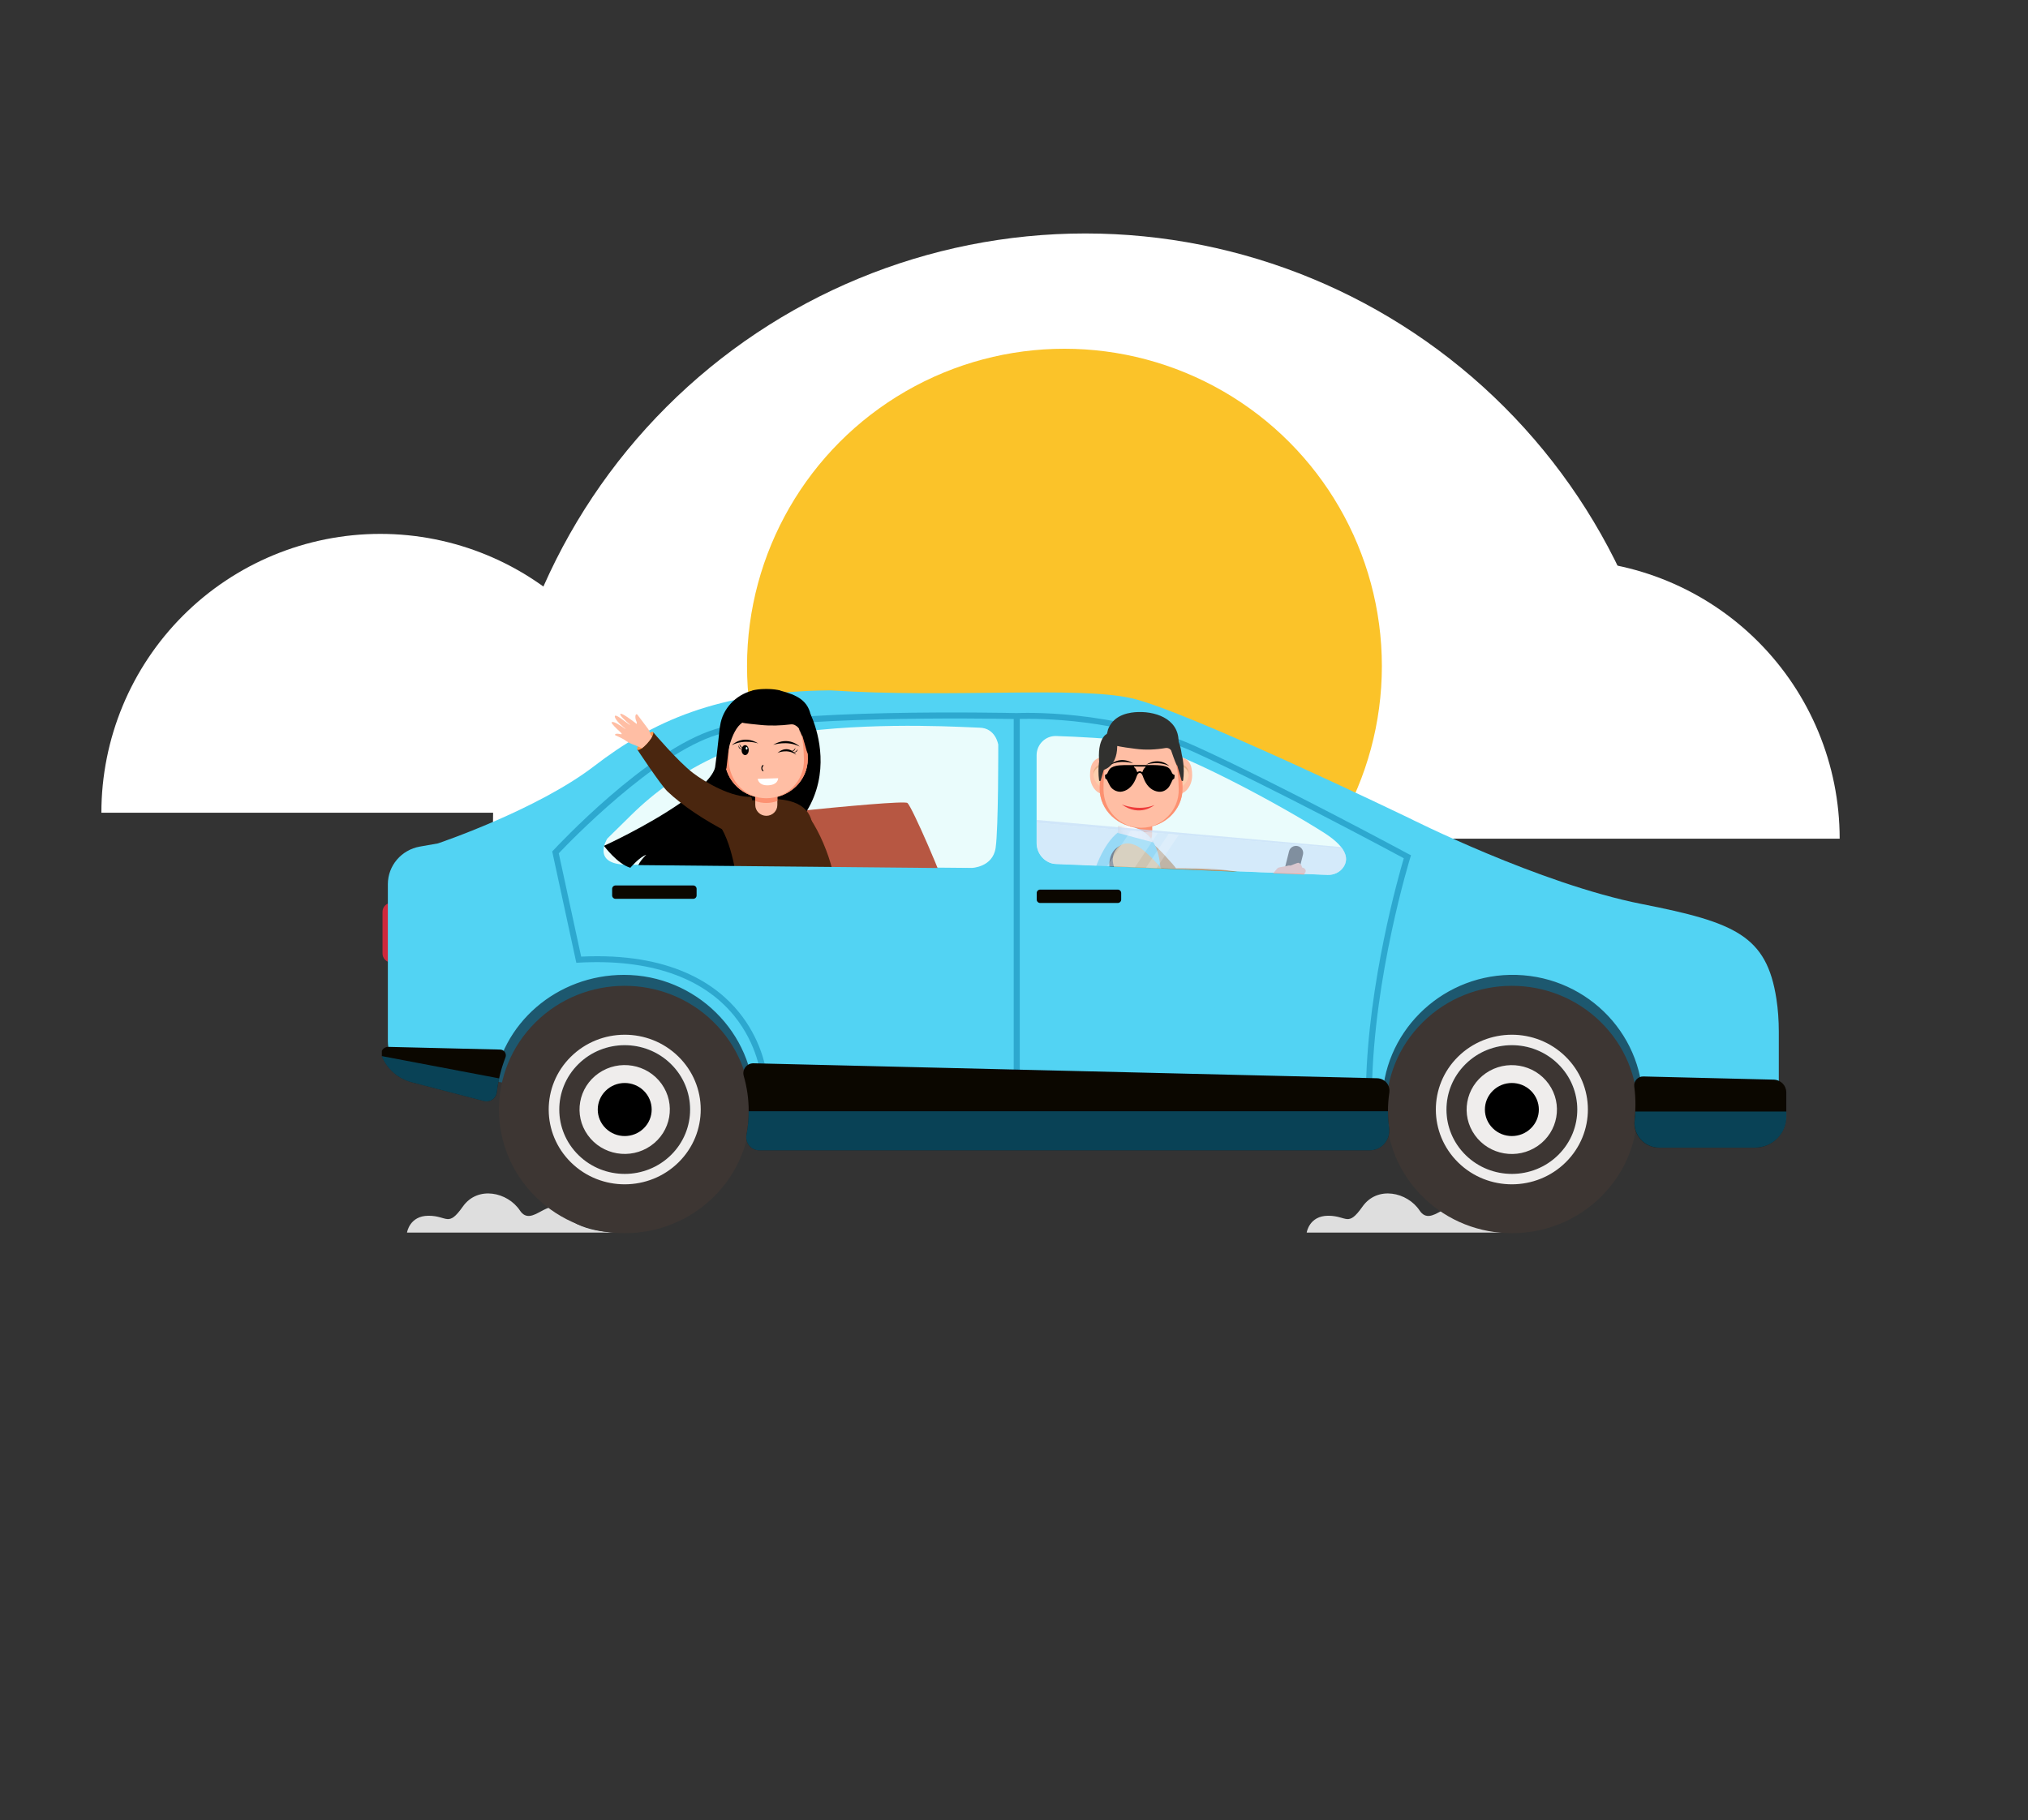 <svg width="469" height="421" viewBox="0 0 469 421" fill="none" xmlns="http://www.w3.org/2000/svg">
<rect x="0" y="0" width="469" height="421" fill="#333333" stroke="none"/>
<path d="M152.446 187.99C152.446 170.884 145.651 154.478 133.555 142.382C121.459 130.286 105.053 123.49 87.946 123.49C70.84 123.49 54.434 130.286 42.338 142.382C30.242 154.478 23.446 170.884 23.446 187.99L87.946 187.99H152.446Z" fill="white"/>
<path d="M425.446 193.99C425.446 176.884 418.651 160.478 406.555 148.382C394.459 136.286 378.053 129.49 360.946 129.49C343.84 129.49 327.434 136.286 315.338 148.382C303.242 160.478 296.446 176.884 296.446 193.99L360.946 193.99H425.446Z" fill="white"/>
<path d="M388 191C388 154.665 373.566 119.819 347.874 94.126C322.181 68.434 287.335 54 251 54C214.665 54 179.819 68.434 154.126 94.126C128.434 119.819 114 154.665 114 191L251 191H388Z" fill="white"/>
<circle cx="246.166" cy="154.076" r="73.408" fill="#FBC329"/>
<g clip-path="url(#clip0_215_2)">
<path d="M142.691 285.103H94.126C94.126 285.103 94.691 281.207 99.106 281.207C103.52 281.207 103.591 283.958 107.043 279.076C110.495 274.194 117.409 275.744 120.234 279.99C123.059 284.236 127.129 276.046 130.281 280.579C133.434 285.103 142.691 285.103 142.691 285.103Z" fill="#DEDEDE"/>
<path d="M350.753 285.103H302.188C302.188 285.103 302.753 281.207 307.168 281.207C311.582 281.207 311.653 283.958 315.105 279.076C318.557 274.194 325.471 275.744 328.296 279.99C331.121 284.236 335.191 276.046 338.344 280.579C341.496 285.103 350.753 285.103 350.753 285.103Z" fill="#DEDEDE"/>
<path opacity="0.5" d="M111.797 249.691C111.797 249.691 176.449 260.246 177.231 259.796C178.005 259.337 186.383 223.788 186.383 223.788C186.383 223.788 132.914 214.332 132.053 214.332C131.182 214.332 119.56 223.486 119.402 224.1C119.244 224.697 111.797 249.691 111.797 249.691Z" fill="#097FAD"/>
<path opacity="0.5" d="M309.022 258.723C310.569 258.879 388.873 257.227 388.873 257.227L382.983 239.5C382.983 239.5 372.126 223.347 366.394 223.642C360.653 223.936 326.543 218.494 320.653 222.508C314.763 226.531 309.497 223.321 306.701 232.933C303.914 242.545 301.734 243.618 303.905 249.414C306.077 255.211 309.022 258.723 309.022 258.723Z" fill="#097FAD"/>
<path d="M90.575 208.812H106.997C108.404 208.812 109.354 210.223 108.817 211.494L106.971 215.829C105.213 219.956 101.107 222.646 96.562 222.646H90.584C89.415 222.646 88.465 221.712 88.465 220.561V210.898C88.457 209.747 89.406 208.812 90.575 208.812Z" fill="#CF283C"/>
<path d="M396.943 218.346C401.277 219.713 406.271 228.14 406.271 228.14C407.466 230.77 406.482 235.044 404.732 234.819L396.284 233.72C394.526 233.495 393.031 231.029 392.539 227.56C391.712 221.729 392.416 216.927 396.943 218.346Z" fill="#EE4036"/>
<path d="M410.816 231.047C408.565 216.426 401.277 213.354 379.739 209.115C355.967 204.435 325.778 189.174 325.778 189.174C325.778 189.174 274.304 164.352 261.689 161.506C249.082 158.66 219.532 161.506 192.027 159.681C165.978 159.88 150.681 167 137.45 177.174C124.219 187.348 101.274 195.082 101.274 195.082L97.107 195.818C92.817 196.571 89.696 200.239 89.696 204.521V240.806C89.696 244.915 92.509 248.505 96.544 249.552L111.613 253.471C112.843 253.679 113.977 252.823 114.118 251.603C115.762 236.757 128.8 225.475 144.343 225.493C160.879 225.51 174.435 238.876 174.426 255.15C174.426 257.001 174.251 258.809 173.917 260.566C173.574 262.374 174.989 264.044 176.862 264.044H315.509C318.199 264.044 320.301 261.716 319.94 259.086C319.764 257.823 319.676 256.534 319.676 255.219C319.624 239.153 332.828 225.83 349.162 225.493C366.086 225.146 379.914 238.548 379.914 255.124C379.914 256.223 379.853 257.304 379.739 258.368C379.405 261.388 381.778 264.035 384.864 264.035H404.803C408.425 264.035 411.37 261.145 411.37 257.572V238.582C411.361 236.065 411.203 233.538 410.816 231.047Z" fill="#52D3F3"/>
<path opacity="0.5" d="M325.813 197.582C325.523 197.427 296.212 181.603 276.775 172.744C257.539 163.971 236.054 164.897 235.13 164.94C232.66 164.888 181.275 163.79 165.468 168.634C149.556 173.514 128.826 195.757 127.947 196.7L127.709 196.959L133.283 222.698L133.881 222.663C150.092 221.763 162.505 226.011 169.767 234.94C175.262 241.688 175.939 248.825 175.939 248.894L175.991 249.509L234.436 250.988L235.113 250.997L235.834 251.014V251.005L317.276 252.571L317.285 251.879C317.69 225.838 326.059 198.638 326.147 198.361L326.314 197.825L325.813 197.582ZM177.257 248.168C176.976 246.238 175.745 240.122 170.901 234.144C165.688 227.698 155.13 220.267 134.4 221.27L129.222 197.375C131.622 194.84 151.226 174.448 165.881 169.949C180.545 165.451 228.159 166.186 234.436 166.307V249.621L177.257 248.168ZM315.905 251.187L235.834 249.647V166.29C239.605 166.186 258.832 166.074 276.186 173.981C294.19 182.191 320.705 196.397 324.644 198.517C323.483 202.444 316.406 227.188 315.905 251.187Z" fill="#097FAD"/>
<path d="M89.792 242.147C88.658 242.121 87.858 243.237 88.28 244.275C89.458 247.2 91.99 249.501 95.225 250.34L112.104 254.726C113.476 254.96 114.759 254 114.909 252.633C115.225 249.821 115.902 247.122 116.896 244.578C117.23 243.713 116.597 242.787 115.656 242.77L89.792 242.147Z" fill="#0B0700"/>
<path opacity="0.5" d="M88.271 244.276C89.449 247.2 91.981 249.501 95.216 250.34L112.095 254.727C113.467 254.96 114.75 254 114.9 252.633C115.023 251.543 115.199 250.479 115.427 249.432L88.271 244.276Z" fill="#097FAD"/>
<path d="M145.012 200.015L224.714 200.759C224.714 200.759 229.593 200.629 230.252 196.113C230.921 191.597 230.859 172.252 230.859 172.252C230.859 172.252 230.279 168.367 226.499 168.315C224.204 168.281 204.942 166.931 186.217 169.172C170.937 170.997 156.81 177.867 146.093 188.413L140.432 193.984C140.44 193.984 136.625 199.937 145.012 200.015Z" fill="#EAFCFC"/>
<path d="M239.728 174.699V194.987C239.728 197.626 241.785 199.788 244.379 199.892L306.999 202.367C308.441 202.427 309.847 201.787 310.665 200.593C311.79 198.967 311.922 196.285 306.305 192.686C296.546 186.431 271.72 172.908 262.533 171.593C256.686 170.763 249.038 170.399 244.247 170.244C241.785 170.166 239.728 172.182 239.728 174.699Z" fill="#EAFCFC"/>
<path d="M156.818 190.55C156.818 190.55 208.748 184.727 209.865 185.739C210.981 186.752 218.19 203.371 219.509 207.913L158.339 207.342L154.031 200.949L156.818 190.55Z" fill="#B75742"/>
<path d="M157.204 191.536C157.152 191.181 157.02 190.852 156.818 190.558L149.099 198.154C149.099 198.154 143.297 207.204 156.062 207.325L159.569 207.359L157.204 191.536Z" fill="#B75742"/>
<path d="M298.059 210.742L301.33 197.679C301.55 196.805 301.005 195.922 300.117 195.706C299.229 195.49 298.332 196.026 298.112 196.9L294.684 210.595L298.059 210.742Z" fill="#1A1A1A"/>
<path d="M289.61 210.362C290.533 209.791 291.29 209.323 291.791 209.021C291.826 208.995 294.182 207.887 294.226 207.861C294.56 207.74 294.841 207.645 294.903 207.645C295.079 207.645 296.107 207.299 296.186 207.264C296.265 207.23 296.687 207.23 296.872 207.221C297.048 207.212 298.938 206.252 299.254 206.114C299.571 205.967 300.134 205.43 300.134 205.43L301.364 204.738C302.27 204.228 301.452 203.484 301.452 203.484C301.874 203.241 301.997 202.964 301.927 202.679C301.857 202.393 301.611 202.177 301.602 202.117C301.593 202.065 301.707 201.961 301.707 201.961C301.989 201.814 301.997 201.399 301.909 201.182C301.822 200.966 301.47 200.715 301.294 200.698C301.118 200.68 301.092 200.603 301.092 200.603C301.127 200.308 300.643 199.582 300.292 199.573C299.94 199.556 298.586 200.213 298.428 200.205C298.27 200.205 297.962 200.161 297.769 200.257C297.575 200.352 295.896 200.577 295.615 200.706C295.334 200.836 294.718 201.762 294.252 202.177C293.786 202.592 293.312 203.605 293.162 203.873C293.101 203.977 292.802 204.158 292.45 204.331C292.397 204.392 282.129 208.034 276.054 209.816L289.61 210.362Z" fill="#F7A491"/>
<path d="M162.629 202.826C162.629 202.826 170.647 209.107 171.535 210.387C172.194 211.348 169.997 222.145 169.997 222.145C169.997 222.145 166.823 222.24 165.372 221.132C165.372 221.132 166.243 213.666 165.856 213.381C165.478 213.087 156.669 209.237 156.669 209.237L157.223 204.807L162.629 202.826Z" fill="#B75742"/>
<path d="M172.246 181.698L169.451 182.226C169.451 182.226 169.723 183.255 170.954 183.056C172.466 182.823 172.246 181.698 172.246 181.698Z" fill="white"/>
<path d="M262.789 195.535L262.78 195.506H262.838L262.789 195.535Z" fill="#474759"/>
<path d="M262.209 190.385C263.29 190.48 265.321 191.06 265.866 193.976C265.866 193.976 263.281 192.522 261.927 194.157C262.112 193.811 262.209 193.422 262.209 193.007V190.385Z" fill="#3C5059"/>
<path d="M263.896 195.514C265.311 195.514 266.454 194.39 266.445 192.997L266.436 186.612L261.329 186.621L261.337 193.005C261.337 194.39 262.489 195.514 263.896 195.514Z" fill="#FFBEA4"/>
<path d="M266.454 192.088C265.636 192.382 264.784 192.547 263.896 192.547C263.008 192.547 262.155 192.391 261.337 192.088L261.329 187.65L266.436 187.641L266.454 192.088Z" fill="#FC9171"/>
<path d="M255.122 175.149C252.784 175.271 252.081 177.01 252.081 179.337C252.081 181.638 253.426 183.515 255.131 183.689L255.122 175.149Z" fill="#FFBEA4"/>
<path d="M255.122 176.586C255.122 176.465 253.988 176.941 253.864 177.01C253.355 177.313 253.029 177.849 252.906 178.411C252.66 179.588 253.214 180.92 254.128 181.69C254.409 181.932 254.744 182.123 255.104 182.235L255.122 182.244C255.122 182.244 255.122 178.835 255.113 177.313C255.122 176.88 255.122 176.595 255.122 176.586Z" fill="#FCCEAE"/>
<path d="M255.123 177.114C255.035 177.096 254.367 177.321 254.305 177.347C253.593 177.633 253.065 178.195 252.907 178.948C252.881 179.06 252.872 179.164 252.863 179.277C252.837 178.991 252.854 178.706 252.907 178.429C252.995 177.996 253.224 177.598 253.549 177.295C253.901 176.967 254.323 176.759 254.788 176.647C254.832 176.638 255.123 176.595 255.123 176.595" fill="#E9AE85"/>
<path d="M272.661 175.132C274.999 175.253 275.702 176.992 275.702 179.319C275.702 181.621 274.357 183.498 272.652 183.671L272.661 175.132Z" fill="#FFBEA4"/>
<path d="M272.66 176.568C272.66 176.447 273.794 176.923 273.917 176.992C274.427 177.295 274.753 177.831 274.876 178.394C275.122 179.57 274.568 180.903 273.654 181.673C273.372 181.915 273.038 182.105 272.678 182.218L272.66 182.226C272.66 182.226 272.66 178.818 272.669 177.295C272.66 176.862 272.66 176.577 272.66 176.568Z" fill="#FCCEAE"/>
<path d="M272.66 177.087C272.748 177.07 273.416 177.294 273.478 177.32C274.19 177.606 274.717 178.168 274.876 178.921C274.902 179.033 274.911 179.137 274.92 179.25C274.946 178.964 274.928 178.679 274.876 178.402C274.788 177.969 274.559 177.571 274.234 177.269C273.882 176.94 273.46 176.732 272.994 176.62C272.95 176.611 272.66 176.568 272.66 176.568" fill="#E9AE85"/>
<path d="M254.305 182.382C254.314 187.4 258.612 191.466 263.905 191.466C269.206 191.457 273.496 187.382 273.487 182.364C273.479 177.347 271.263 168.176 263.878 168.185C256.107 168.185 254.296 177.355 254.305 182.382Z" fill="#FFBEA4"/>
<path d="M272.591 182.564C272.538 179.925 272.371 177.39 271.624 175.712L272.327 177.269C273.153 178.679 273.487 180.418 273.487 182.356C273.496 187.374 269.206 191.449 263.905 191.458C268.705 191.449 272.687 187.469 272.591 182.564Z" fill="#FC9171"/>
<path d="M255.667 177.001C255.245 178.203 255.201 181.067 255.201 182.581C255.21 187.486 259.105 191.466 263.905 191.457C258.604 191.466 254.305 187.4 254.305 182.373C254.305 180.946 254.454 179.631 254.841 178.471L255.667 177.001Z" fill="#FC9171"/>
<path d="M254.507 174.475C255.061 170.521 256.811 167.571 260.653 166.55V166.516C261.444 166.325 262.332 166.204 263.316 166.178C263.334 166.178 263.343 166.178 263.36 166.178C263.527 166.17 263.703 166.17 263.879 166.17C263.888 166.17 263.888 166.17 263.897 166.17C263.905 166.17 263.905 166.17 263.914 166.17C264.09 166.17 264.266 166.17 264.433 166.178C264.45 166.178 264.459 166.178 264.477 166.178C265.461 166.213 266.349 166.325 267.141 166.516V166.55C270.982 167.562 272.741 170.521 273.286 174.475C273.461 175.133 274.007 177.512 273.62 180.496C273.593 180.695 273.303 180.721 273.242 180.531L272.257 177.096C271.905 177.062 270.006 171.04 270.006 171.04C270.006 171.04 269.998 171.04 269.989 171.049C269.769 169.423 266.165 169.241 264.828 169.275C263.413 169.31 261.98 169.492 260.732 170.184C259.272 170.997 258.402 172.416 257.646 173.843C257.54 173.826 257.444 173.8 257.347 173.774C257.347 173.774 255.879 177.062 255.536 177.096L254.551 180.531C254.49 180.73 254.2 180.704 254.173 180.496C253.787 177.512 254.332 175.133 254.507 174.475Z" fill="#31312F"/>
<path d="M272.485 170.461C271.755 165.564 265.883 164.206 261.628 164.837C260.309 165.036 258.999 165.495 257.962 166.334C257.461 166.741 257.03 167.234 256.696 167.788C256.511 168.09 256.362 168.41 256.239 168.748C256.195 168.878 256.028 169.743 255.949 169.777C255.949 169.777 253.232 170.893 254.445 178.264C254.445 178.264 258.375 178.048 258.375 172.485C258.375 172.676 262.234 173.16 262.604 173.203C264.925 173.515 267.245 173.411 269.54 173.022C270.261 172.901 270.753 173.359 271.193 173.887C271.492 174.25 271.676 174.717 271.606 175.176C271.65 174.89 271.949 174.518 272.063 174.233C272.204 173.878 272.309 173.515 272.397 173.143C272.582 172.269 272.617 171.352 272.485 170.461Z" fill="#31312F"/>
<path d="M257.223 182.418C256.88 182.106 256.651 181.717 256.449 181.31C256.308 181.025 256.176 180.731 256.036 180.437C255.983 180.324 255.895 180.229 255.772 180.177C255.684 180.134 255.614 180.073 255.596 179.978C255.57 179.788 255.552 179.589 255.535 179.39C255.526 179.295 255.579 179.225 255.658 179.182C255.719 179.147 255.79 179.121 255.851 179.096C255.957 179.052 256.036 178.974 256.089 178.871C256.168 178.698 256.256 178.525 256.343 178.352C256.502 178.023 256.713 177.729 257.047 177.538C257.363 177.357 257.689 177.235 258.04 177.158C258.629 177.028 259.227 176.993 259.834 176.976C260.704 176.959 261.574 176.959 262.445 176.959C262.893 176.959 263.35 176.959 263.798 176.959C264.185 176.959 264.581 176.959 264.968 176.959C266.137 176.95 267.315 176.933 268.475 177.054C268.906 177.097 269.337 177.184 269.741 177.339C270.234 177.53 270.603 177.841 270.823 178.326C270.884 178.464 270.955 178.585 271.016 178.724C271.104 178.931 271.236 179.087 271.456 179.165C271.64 179.234 271.667 179.303 271.64 179.502C271.623 179.649 271.605 179.796 271.588 179.952C271.579 180.056 271.544 180.134 271.438 180.177C271.289 180.229 271.192 180.333 271.13 180.471C271.016 180.713 270.902 180.964 270.788 181.206C270.594 181.604 270.392 182.002 270.067 182.323C269.46 182.919 268.73 183.231 267.86 183.118C267.218 183.032 266.629 182.781 266.119 182.383C265.478 181.881 265.02 181.232 264.686 180.506C264.511 180.134 264.379 179.744 264.229 179.364C264.159 179.182 264.053 179.018 263.904 178.888C263.719 178.724 263.464 178.724 263.28 178.888C263.13 179.018 263.025 179.182 262.955 179.364C262.84 179.658 262.735 179.961 262.612 180.246C262.26 181.077 261.776 181.812 261.056 182.383C260.458 182.85 259.772 183.101 259.086 183.144C258.321 183.118 257.732 182.868 257.223 182.418ZM262.383 177.296C262.33 177.296 262.251 177.287 262.242 177.357C262.234 177.4 262.269 177.452 262.304 177.478C262.594 177.711 262.779 178.014 262.893 178.36C262.972 178.611 263.007 178.62 263.245 178.481C263.464 178.352 263.702 178.36 263.93 178.481C263.948 178.49 263.974 178.507 263.992 178.525C264.141 178.62 264.194 178.602 264.256 178.438C264.291 178.352 264.317 178.274 264.344 178.187C264.458 177.91 264.625 177.668 264.871 177.486C264.915 177.452 264.968 177.408 264.933 177.357C264.915 177.322 264.853 177.305 264.809 177.305C264.405 177.305 263.992 177.305 263.587 177.305C263.174 177.296 262.779 177.296 262.383 177.296Z" fill="black"/>
<path d="M270.436 177.209C270.436 177.209 268.256 174.951 265.074 176.854C265.065 176.854 267.913 175.903 270.436 177.209Z" fill="black"/>
<path d="M256.713 176.923C256.713 176.923 258.893 174.665 262.076 176.569C262.076 176.569 259.227 175.617 256.713 176.923Z" fill="black"/>
<path d="M266.982 186.206C266.982 186.206 263.65 189.113 259.421 186.068C259.421 186.059 263.298 187.738 266.982 186.206Z" fill="#EE3D3C"/>
<path d="M266.293 203.466L269.475 200.68C269.739 200.447 270.134 200.438 270.416 200.646L272.956 202.575C273.079 202.67 273.238 202.722 273.396 202.722L289.871 202.973L293.326 203.085C293.238 203.717 293.15 204.357 293.062 204.989C293.115 204.591 293.168 204.193 293.229 203.795C293.203 203.968 293.185 204.141 293.159 204.323C293.036 204.773 292.992 205.222 293.009 205.664C292.71 205.975 292.473 206.356 292.807 206.771C293.256 207.316 292.737 208.103 292.051 207.93L291.348 207.749C291.269 207.731 291.19 207.697 291.119 207.645L289.677 206.684C289.537 206.589 289.361 206.546 289.194 206.563L273.176 208.121C273.027 208.138 272.877 208.103 272.754 208.034L266.442 204.634C265.976 204.401 265.915 203.795 266.293 203.466Z" fill="#FBC199"/>
<path d="M266.294 203.466L269.476 200.68C269.74 200.447 270.135 200.438 270.417 200.646L272.957 202.575C273.08 202.67 273.239 202.722 273.397 202.722L289.872 202.973L293.415 203.085C293.248 203.509 293.177 203.959 293.195 204.435C293.151 204.824 293.107 205.214 293.063 205.603C292.791 205.793 292.518 205.966 292.219 206.113C291.841 206.278 291.454 206.312 291.041 206.312C290.602 206.304 290.153 206.356 289.731 206.486C289.635 206.511 289.538 206.546 289.441 206.581C289.353 206.555 289.265 206.546 289.177 206.555L273.16 208.112C273.01 208.129 272.861 208.095 272.738 208.025L266.425 204.625C265.977 204.4 265.916 203.795 266.294 203.466Z" fill="#FC9171"/>
<path d="M262.751 203.501C264.272 205.041 270.065 207.308 270.065 207.308C270.065 207.308 285.969 207.974 287.182 206.425C287.384 206.166 289.204 203.414 288.395 202.593C286.391 200.551 271.938 200.854 271.938 200.854C272.017 200.75 270.355 198.942 270.188 198.76C268.896 197.298 267.48 195.784 265.898 194.616C264.219 193.379 261.951 192.73 260.368 194.512C257.766 197.419 260.579 201.303 262.751 203.501Z" fill="#B6752A"/>
<path d="M288.393 202.557L289.176 202.678C289.229 202.687 289.273 202.739 289.264 202.791C289.22 203.266 289 205.317 288.165 206.346C288.059 206.476 287.875 206.537 287.708 206.494C287.541 206.45 287.321 206.416 287.171 206.485C287.171 206.485 288.341 203.82 288.393 202.557Z" fill="url(#paint0_linear_215_2)"/>
<path d="M288.736 202.609C288.736 202.609 288.13 205.594 287.444 206.45L287.664 206.485C287.664 206.485 288.578 205.308 288.921 202.635L288.736 202.609Z" fill="#52D3F3"/>
<path d="M268.378 202.497L270.919 204.427C271.042 204.522 271.2 204.574 271.359 204.574L287.834 204.825L293.68 205.015C293.943 205.024 294.181 205.171 294.304 205.404L295.236 207.161C295.324 207.325 295.341 207.524 295.289 207.706L295.078 208.415C294.893 209.029 293.53 209.427 293.214 208.865L292.396 207.42C292.282 207.212 292.062 207.074 291.825 207.057C291.526 207.031 291.332 207.178 291.121 207.368C290.752 207.697 290.365 208.147 290.761 208.623C291.209 209.168 290.691 209.955 290.005 209.782L289.302 209.6C289.223 209.583 289.143 209.548 289.073 209.496L287.631 208.536C287.491 208.441 287.315 208.398 287.148 208.415L271.13 209.972C270.981 209.99 270.831 209.955 270.708 209.886L264.396 206.486C263.948 206.243 263.877 205.647 264.264 205.309L267.446 202.523C267.71 202.298 268.097 202.29 268.378 202.497Z" fill="#FFBEA4"/>
<path d="M260.543 192.019C260.506 192.031 260.518 192.031 260.543 192.019V192.019Z" fill="#F8A264"/>
<path d="M269.741 192.019C269.769 192.029 269.769 192.029 269.741 192.019V192.019Z" fill="#F8A264"/>
<path d="M265.153 192.02C265.125 192.03 265.125 192.03 265.153 192.02V192.02Z" fill="#F8A264"/>
<path d="M265.134 192.02C265.158 192.033 265.171 192.033 265.134 192.02V192.02Z" fill="#F8A264"/>
<path d="M268.001 206.77C268.001 206.77 270.55 194.425 262.902 191.622C255.254 188.819 247.157 211.036 252.59 226.409C252.59 226.409 262.348 218.329 267.122 217.879C267.113 217.879 266.102 212.325 268.001 206.77Z" fill="#52D3F3"/>
<path d="M261.258 195.264C264.317 195.385 267.71 204.036 267.833 204.365L268.255 205.1C268.141 206.13 268.009 206.779 268.009 206.779C267.236 209.046 266.946 211.304 266.875 213.198L264.818 212.013C264.818 212.013 260.897 209.582 258.005 204.798C255.112 200.005 256.669 195.082 261.258 195.264Z" fill="black"/>
<path d="M252.36 223.485C252.185 223.615 252 223.745 251.824 223.883C252.044 224.74 252.29 225.587 252.58 226.409C252.58 226.409 262.339 218.329 267.112 217.879C267.112 217.879 267.024 217.23 266.989 216.979C261.855 218.398 256.721 220.345 252.36 223.485Z" fill="black"/>
<path d="M266.849 194.884L258.541 192.669V191.086C258.541 191.086 264.22 190.325 266.849 194.884Z" fill="url(#paint1_linear_215_2)"/>
<path d="M264.256 205.309L267.438 202.523C267.702 202.29 268.098 202.281 268.379 202.489L270.92 204.418C271.043 204.513 271.201 204.565 271.359 204.565L287.834 204.816L293.68 205.006C293.944 205.015 294.181 205.162 294.305 205.395L295.236 207.152C295.324 207.316 295.342 207.515 295.289 207.697L295.078 208.406C294.894 209.02 293.531 209.418 293.214 208.856L292.203 207.61C292.01 207.377 291.799 207.204 291.474 207.247C291.307 207.264 291.184 207.342 291.052 207.446C290.779 207.645 290.498 207.818 290.19 207.974C289.812 208.138 289.425 208.173 289.012 208.173C288.573 208.164 288.124 208.216 287.702 208.346C287.606 208.372 287.509 208.406 287.412 208.441C287.324 208.415 287.236 208.406 287.148 208.415L271.131 209.972C270.981 209.989 270.832 209.955 270.709 209.886L264.396 206.486C263.948 206.252 263.878 205.646 264.256 205.309Z" fill="#FFBEA4"/>
<path d="M260.774 205.179C262.295 206.719 267.895 210.491 270.568 210.56C272.564 210.612 286.129 209.522 286.876 208.535C287.667 207.497 288.124 205.334 288.054 204.599C287.975 203.708 271.043 204.019 271.043 204.019C271.122 203.916 268.361 200.611 268.203 200.429C266.911 198.967 265.495 197.453 263.913 196.285C262.234 195.048 259.966 194.399 258.383 196.181C255.781 199.097 258.594 202.981 260.774 205.179Z" fill="#DB9F48"/>
<path d="M288.053 204.599L288.844 204.711C288.897 204.72 288.941 204.772 288.932 204.824C288.897 205.299 288.695 207.35 287.86 208.388C287.754 208.518 287.578 208.578 287.402 208.535C287.235 208.492 287.007 208.457 286.866 208.535C286.875 208.535 288.018 205.862 288.053 204.599Z" fill="url(#paint2_linear_215_2)"/>
<path d="M288.396 204.641C288.396 204.641 287.816 207.635 287.139 208.491L287.358 208.526C287.358 208.526 288.255 207.341 288.58 204.667L288.396 204.641Z" fill="#52D3F3"/>
<path d="M258.893 204.106C258.893 204.106 255.42 213.259 258.576 221.954" stroke="black" stroke-width="1.279" stroke-miterlimit="10"/>
<path d="M259.857 218.77L263.664 212.282L262.963 211.884L259.157 218.372L259.857 218.77Z" fill="#DB9F48"/>
<path d="M253.934 224.359C255.332 222.646 257.398 221.556 259.622 221.374C259.781 221.366 259.781 221.124 259.622 221.132C257.337 221.323 255.2 222.421 253.759 224.186C253.671 224.307 253.838 224.48 253.934 224.359Z" fill="#4A260F"/>
<path d="M240.282 199.72L307.113 202.523C307.113 202.523 301.285 221.712 301.144 222.672C301.003 223.632 279.069 235.407 273.557 235.269C268.045 235.13 255.192 230.588 252.431 229.784C249.662 228.979 242.48 223.468 242.91 220.077C243.341 216.677 240.282 199.72 240.282 199.72Z" fill="#52D3F3"/>
<path opacity="0.6" d="M310.445 196.285L239.754 190.324V194.979C239.754 197.617 241.812 199.78 244.405 199.884L307.025 202.358C308.467 202.419 309.874 201.779 310.691 200.585C311.404 199.555 311.72 198.111 310.445 196.285Z" fill="#C5DDF9"/>
<path opacity="0.7" d="M239.755 190.324V189.658L310.191 195.939L310.446 196.285L239.755 190.324Z" fill="#C5DDF9"/>
<path opacity="0.2" d="M256.027 200.342L262.471 200.602L267.763 192.686L261.504 192.158L256.027 200.342Z" fill="white"/>
<path opacity="0.2" d="M267.464 200.801L272.607 193.092L270.234 192.893L265.012 200.697L267.464 200.801Z" fill="white"/>
<path d="M258.489 208.864H240.554C240.115 208.864 239.754 208.509 239.754 208.077V206.554C239.754 206.121 240.115 205.767 240.554 205.767H258.489C258.928 205.767 259.289 206.121 259.289 206.554V208.077C259.289 208.518 258.928 208.864 258.489 208.864Z" fill="#0B0700"/>
<path d="M338.972 267.201C333.047 261.405 333.021 251.974 338.911 246.143C344.801 240.312 354.384 240.286 360.309 246.083C366.234 251.879 366.261 261.309 360.37 267.141C354.48 272.972 344.898 272.998 338.972 267.201Z" fill="#3D3633"/>
<path d="M368.002 238.461C357.804 228.477 341.311 228.52 331.166 238.564C321.021 248.6 321.065 264.83 331.272 274.814C341.47 284.798 357.962 284.755 368.107 274.71C378.252 264.675 378.208 248.445 368.002 238.461ZM338.973 267.201C333.048 261.404 333.021 251.974 338.911 246.143C344.802 240.312 354.384 240.286 360.309 246.083C366.235 251.879 366.261 261.309 360.371 267.14C354.481 272.972 344.898 272.997 338.973 267.201Z" fill="#404041"/>
<path d="M370.138 236.35C358.753 225.206 340.344 225.258 329.021 236.462C317.698 247.666 317.75 265.782 329.135 276.925C340.52 288.068 358.929 288.016 370.252 276.813C381.575 265.609 381.523 247.493 370.138 236.35ZM337.733 268.429C331.122 261.958 331.087 251.429 337.663 244.923C344.239 238.417 354.938 238.383 361.549 244.863C368.16 251.334 368.195 261.863 361.619 268.369C355.043 274.866 344.344 274.901 337.733 268.429Z" fill="#3D3633"/>
<path d="M355.636 265.048C360.35 261.778 361.478 255.366 358.155 250.726C354.832 246.087 348.316 244.977 343.602 248.247C338.888 251.518 337.76 257.929 341.083 262.569C344.406 267.208 350.921 268.318 355.636 265.048Z" fill="#EFEDEC"/>
<path d="M362.032 244.37C355.149 237.63 344.019 237.665 337.171 244.439C330.322 251.213 330.357 262.166 337.241 268.906C344.124 275.645 355.254 275.61 362.103 268.836C368.951 262.062 368.925 251.109 362.032 244.37ZM338.973 267.201C333.047 261.405 333.021 251.975 338.911 246.143C344.801 240.312 354.384 240.286 360.309 246.083C366.235 251.879 366.261 261.31 360.371 267.141C354.481 272.972 344.898 272.998 338.973 267.201Z" fill="#EFEDEC"/>
<path d="M354.059 260.964C351.632 263.369 347.685 263.377 345.241 260.989C342.797 258.602 342.788 254.717 345.215 252.312C347.641 249.907 351.588 249.898 354.032 252.286C356.476 254.683 356.494 258.567 354.059 260.964Z" fill="black"/>
<path d="M133.803 267.201C127.878 261.405 127.851 251.974 133.741 246.143C139.632 240.312 149.214 240.286 155.139 246.083C161.065 251.879 161.091 261.309 155.201 267.141C149.311 272.972 139.728 272.998 133.803 267.201Z" fill="#3D3633"/>
<path d="M162.839 238.461C152.641 228.477 136.149 228.52 126.004 238.564C115.858 248.6 115.902 264.83 126.109 274.814C136.307 284.798 152.8 284.755 162.945 274.71C173.081 264.675 173.037 248.445 162.839 238.461ZM133.802 267.201C127.876 261.404 127.85 251.974 133.74 246.143C139.63 240.312 149.213 240.286 155.138 246.083C161.063 251.879 161.09 261.309 155.2 267.14C149.309 272.972 139.727 272.997 133.802 267.201Z" fill="#404041"/>
<path d="M164.967 236.35C153.583 225.206 135.174 225.258 123.851 236.462C112.527 247.666 112.58 265.782 123.965 276.925C135.35 288.068 153.759 288.016 165.082 276.813C176.405 265.609 176.352 247.493 164.967 236.35ZM132.563 268.429C125.952 261.958 125.916 251.429 132.492 244.923C139.068 238.417 149.767 238.383 156.378 244.863C162.989 251.334 163.025 261.863 156.449 268.369C149.873 274.866 139.174 274.901 132.563 268.429Z" fill="#3D3633"/>
<path d="M150.483 265.034C155.197 261.764 156.325 255.352 153.002 250.713C149.679 246.073 143.164 244.964 138.45 248.234C133.735 251.504 132.607 257.916 135.93 262.555C139.253 267.194 145.769 268.304 150.483 265.034Z" fill="#EFEDEC"/>
<path d="M156.871 244.37C149.988 237.63 138.858 237.665 132.009 244.439C125.161 251.213 125.196 262.166 132.08 268.906C138.963 275.645 150.093 275.61 156.942 268.836C163.781 262.062 163.755 251.109 156.871 244.37ZM133.803 267.201C127.878 261.405 127.851 251.975 133.741 246.143C139.632 240.312 149.214 240.286 155.139 246.083C161.065 251.879 161.091 261.31 155.201 267.141C149.311 272.972 139.728 272.998 133.803 267.201Z" fill="#EFEDEC"/>
<path d="M148.896 260.964C146.47 263.369 142.522 263.377 140.078 260.989C137.634 258.602 137.626 254.717 140.052 252.312C142.478 249.907 146.426 249.898 148.87 252.286C151.314 254.683 151.322 258.567 148.896 260.964Z" fill="black"/>
<path d="M380.055 248.99C378.771 248.955 377.787 250.063 377.945 251.317C378.13 252.71 378.217 254.129 378.217 255.565C378.217 256.785 378.147 257.987 378.015 259.173C377.646 262.521 380.275 265.462 383.703 265.462H405.822C409.849 265.462 413.101 262.252 413.101 258.299V252.667C413.101 251.066 411.809 249.76 410.183 249.725L380.055 248.99Z" fill="#0B0700"/>
<path opacity="0.5" d="M378.191 257.105C378.156 257.797 378.104 258.49 378.033 259.164C377.664 262.512 380.293 265.454 383.721 265.454H405.84C409.867 265.454 413.119 262.244 413.119 258.291V257.105H378.191Z" fill="#097FAD"/>
<path d="M320.987 257.105C320.978 255.617 321.092 254.155 321.303 252.727C321.558 251.006 320.257 249.448 318.49 249.405L174.277 245.945C172.704 245.91 171.57 247.381 172 248.877C172.748 251.473 173.152 254.215 173.143 257.036C173.143 258.904 172.967 260.739 172.633 262.512C172.282 264.372 173.706 266.085 175.622 266.085H316.74C319.51 266.085 321.602 263.671 321.242 260.972C321.083 259.709 320.995 258.42 320.987 257.105Z" fill="#0B0700"/>
<path opacity="0.5" d="M320.986 257.105C320.986 257.079 320.986 257.053 320.986 257.036H173.143C173.143 258.905 172.967 260.739 172.633 262.512C172.281 264.372 173.705 266.085 175.622 266.085H316.74C319.509 266.085 321.601 263.672 321.241 260.972C321.083 259.709 320.995 258.42 320.986 257.105Z" fill="#097FAD"/>
<path d="M177.204 184.84C177.204 184.84 184.404 185.774 185.679 187.15C190.224 192.064 194.593 204.574 192.677 208.182C191.525 210.344 188.123 201.364 187.314 202.688C185.169 206.209 185.556 198.933 185.556 198.933L177.204 184.84Z" fill="#4A260F"/>
<path d="M165.345 177.555C165.345 177.555 165.143 180.341 157.415 185.696C149.415 191.233 139.674 195.646 139.674 195.646C139.674 195.646 142.786 199.859 145.775 200.715C145.775 200.715 147.903 198.206 149.477 197.713C149.477 197.713 147.094 199.807 147.2 201.762C147.2 201.762 151.499 205.69 157.028 204.47C202.427 194.408 187.385 165.097 187.385 165.097L177.925 175.211L165.345 177.555Z" fill="black"/>
<path d="M187.929 191.527C188.043 195.161 185.204 205.543 185.204 205.543C185.204 205.543 171.613 211.253 170.804 206.927C170.804 206.927 170.065 197.306 166.98 191.795C164.448 187.262 172.465 185.194 175.744 184.917C184.703 184.147 187.797 187.305 187.929 191.527Z" fill="#4A260F"/>
<path d="M168.176 192.427C163.015 189.763 157.89 186.415 154.382 183.084C152.773 181.552 147.384 173.368 147.384 173.368L151.068 169.38C151.068 169.38 156.756 176.111 160.264 178.793C163.209 181.042 169.275 184.529 173.749 184.295L176.404 193.613C176.404 193.604 169.978 193.353 168.176 192.427Z" fill="#4A260F"/>
<path d="M151.068 169.37C150.954 169.162 150.611 169.283 150.303 169.465C149.899 169.699 149.38 170.131 148.862 170.702C148.413 171.187 148.044 171.68 147.771 172.121C147.613 172.381 147.473 172.657 147.393 172.908C147.393 172.917 147.288 173.22 147.376 173.367C147.446 173.497 147.613 173.505 147.851 173.419C148.009 173.358 148.202 173.246 148.413 173.099C148.413 173.099 148.422 173.099 148.422 173.09C148.774 172.839 149.178 172.476 149.582 172.035C149.802 171.801 150.004 171.559 150.18 171.325C150.435 170.988 150.655 170.668 150.804 170.382C150.945 170.131 151.2 169.612 151.068 169.37Z" fill="#FF964A"/>
<path d="M150.814 170.365C150.453 170.036 150.409 169.785 150.312 169.465C150.242 169.249 150.154 168.989 149.926 168.661C149.486 168.038 147.86 165.918 147.385 165.286C147.297 165.165 147.112 165.183 147.042 165.312C146.831 165.719 146.954 166.42 147.192 166.887C147.271 167.06 147.315 167.423 147.209 167.423C145.996 166.48 143.737 164.811 143.473 165.139C143.235 165.434 144.66 166.757 145.688 167.614L145.635 167.657C144.282 166.74 142.497 165.2 142.224 165.589C141.926 166.013 143.323 167.605 144.624 168.522L144.572 168.565C144.563 168.557 144.554 168.557 144.545 168.548C143.306 167.692 141.776 166.697 141.451 167.086C141.293 167.276 142.435 168.418 143.552 169.422C143.904 169.785 143.772 169.846 143.605 169.837C143.526 169.82 143.446 169.803 143.367 169.785C142.576 169.63 142.268 169.725 142.224 169.976C142.198 170.149 143.482 170.434 144.897 171.455C145.6 171.965 146.506 172.216 147.508 172.64C147.789 172.753 148.088 172.9 148.422 173.09C148.774 172.839 149.178 172.476 149.592 172.026C149.811 171.792 150.014 171.55 150.189 171.317C150.444 170.979 150.655 170.659 150.814 170.365Z" fill="#FFBEA4"/>
<path d="M170.171 202.082C170.171 202.082 169.732 205.828 169.23 206.564C168.729 207.299 169.186 208.138 170.039 208.346C170.892 208.545 180.861 208.735 181.635 207.291C182.409 205.846 181.899 202.091 182.303 200.006C182.707 197.912 173.371 202.411 170.171 202.082Z" fill="#4A260F"/>
<path d="M146.734 200.092L227.482 200.879L228.203 226.064C228.203 226.064 218.77 239.569 217.627 239.421C216.493 239.283 192.369 235.459 190.207 235.606C188.044 235.745 169.134 226.617 168.246 226.799C167.358 226.981 161.459 223.866 161.459 223.866L151.859 217.196L142.347 207.558L146.734 200.092Z" fill="#52D3F3"/>
<path d="M160.298 207.904H142.364C141.924 207.904 141.564 207.549 141.564 207.117V205.594C141.564 205.161 141.924 204.807 142.364 204.807H160.298C160.738 204.807 161.098 205.161 161.098 205.594V207.117C161.107 207.549 160.747 207.904 160.298 207.904Z" fill="#0B0700"/>
<path d="M176.117 188.719L176.107 188.69H176.165L176.117 188.719Z" fill="#474759"/>
<path d="M175.527 183.559C176.608 183.654 178.639 184.234 179.184 187.149C179.184 187.149 176.599 185.696 175.246 187.331C175.43 186.985 175.527 186.596 175.527 186.18V183.559Z" fill="#3C5059"/>
<path d="M177.224 188.699C178.639 188.699 179.782 187.574 179.773 186.181L179.764 179.796L174.657 179.805L174.666 186.19C174.666 187.574 175.808 188.699 177.224 188.699Z" fill="#FFBEA4"/>
<path d="M179.773 185.272C178.955 185.566 178.102 185.73 177.215 185.73C176.327 185.73 175.474 185.575 174.656 185.272L174.647 180.834L179.755 180.825L179.773 185.272Z" fill="#FC9171"/>
<path d="M167.623 175.557C167.632 180.575 171.931 184.641 177.223 184.641C182.524 184.633 186.814 180.558 186.806 175.54C186.797 170.522 184.581 161.351 177.197 161.36C169.425 161.369 167.623 170.539 167.623 175.557Z" fill="#FFBEA4"/>
<path d="M185.918 175.747C185.865 173.108 185.698 170.573 184.951 168.895L185.654 170.452C186.48 171.862 186.814 173.601 186.814 175.539C186.823 180.557 182.533 184.632 177.232 184.641C182.032 184.632 186.014 180.652 185.918 175.747Z" fill="#FC9171"/>
<path d="M168.994 170.185C168.573 171.387 168.529 174.251 168.529 175.765C168.537 180.67 172.432 184.65 177.232 184.641C171.931 184.65 167.632 180.584 167.632 175.557C167.632 174.13 167.781 172.815 168.168 171.655L168.994 170.185Z" fill="#FC9171"/>
<path d="M166.533 167.883C167.087 163.929 170.129 160.754 173.97 159.742V159.707C174.762 159.517 175.649 159.396 176.634 159.37C176.652 159.37 176.66 159.37 176.678 159.37C176.845 159.361 177.021 159.361 177.197 159.361C177.206 159.361 177.206 159.361 177.214 159.361C177.223 159.361 177.223 159.361 177.232 159.361C177.408 159.361 177.584 159.361 177.751 159.37C177.768 159.37 177.777 159.37 177.795 159.37C178.779 159.404 179.667 159.517 180.458 159.707V159.742C184.3 160.754 187.043 162.026 187.588 165.979C187.764 166.637 189.531 173.42 187.562 175.505C187.421 175.652 186.621 173.904 186.568 173.714L185.584 170.279C185.232 170.245 183.333 164.223 183.333 164.223C183.333 164.223 183.324 164.223 183.315 164.232C183.096 162.605 179.491 162.424 178.155 162.458C176.74 162.493 175.307 162.675 174.058 163.367C172.599 164.18 171.729 165.599 170.972 167.026C170.867 167.009 170.77 166.983 170.674 166.957C170.674 166.957 169.205 170.245 168.863 170.279L167.992 177.754C167.931 177.953 165.328 177.763 165.364 177.555C166.014 173.082 166.357 168.54 166.533 167.883Z" fill="black"/>
<path d="M185.804 165.651C185.075 162.008 179.202 161.005 174.947 161.472C173.629 161.619 172.319 161.957 171.281 162.588C170.78 162.891 170.349 163.254 170.015 163.67C169.831 163.894 169.681 164.137 169.558 164.379C169.514 164.474 169.347 165.114 169.268 165.14C169.268 165.14 166.806 170.106 168.02 175.583C168.02 175.583 168.916 168.912 171.694 167.147C171.694 167.286 175.554 167.649 175.923 167.684C178.244 167.917 180.565 167.84 182.859 167.554C183.58 167.468 184.073 167.805 184.512 168.203C184.811 168.471 184.996 168.817 184.925 169.163C184.969 168.947 185.268 168.679 185.383 168.462C185.523 168.203 185.629 167.926 185.717 167.649C185.91 166.992 185.936 166.308 185.804 165.651Z" fill="black"/>
<path d="M179.958 180.004L175.228 180.151C175.228 180.151 175.377 181.665 177.461 181.647C180.002 181.63 179.958 180.004 179.958 180.004Z" fill="white"/>
<path d="M184.94 172.692C184.94 172.692 182.443 170.105 178.804 172.286C178.804 172.286 182.065 171.196 184.94 172.692Z" fill="black"/>
<path d="M184.123 174.57C184.123 174.57 182.364 171.984 179.797 174.164C179.797 174.164 182.092 173.074 184.123 174.57Z" fill="black"/>
<path d="M182.937 173.757C182.937 173.757 183.877 173.939 183.948 172.935C183.948 172.935 183.693 173.653 182.937 173.757Z" fill="black"/>
<path d="M183.473 174.034C183.473 174.034 184.413 174.215 184.484 173.212C184.484 173.212 184.238 173.93 183.473 174.034Z" fill="black"/>
<path d="M171.051 171.991C171.051 171.991 170.866 172.917 171.886 172.986C171.886 172.986 171.156 172.744 171.051 171.991Z" fill="black"/>
<path d="M170.796 172.355C170.796 172.355 170.612 173.281 171.631 173.35C171.631 173.35 170.902 173.108 170.796 172.355Z" fill="black"/>
<path d="M169.239 172.364C169.239 172.364 171.736 169.777 175.376 171.957C175.376 171.957 172.114 170.867 169.239 172.364Z" fill="black"/>
<path d="M172.325 174.657C172.781 174.657 173.151 174.142 173.151 173.506C173.151 172.871 172.781 172.356 172.325 172.356C171.869 172.356 171.499 172.871 171.499 173.506C171.499 174.142 171.869 174.657 172.325 174.657Z" fill="black"/>
<path d="M172.66 173.393C172.776 173.393 172.871 173.257 172.871 173.09C172.871 172.922 172.776 172.787 172.66 172.787C172.543 172.787 172.449 172.922 172.449 173.09C172.449 173.257 172.543 173.393 172.66 173.393Z" fill="#EAFCFC"/>
<path d="M176.291 177.692C176.291 178.09 176.757 178.385 176.511 178.385C176.265 178.385 176.062 178.064 176.062 177.667C176.062 177.269 176.265 176.948 176.511 176.948C176.757 176.948 176.291 177.303 176.291 177.692Z" fill="black"/>
</g>
<defs>
<linearGradient id="paint0_linear_215_2" x1="289.24" y1="204.546" x2="287.178" y2="204.526" gradientUnits="userSpaceOnUse">
<stop stop-color="#E8E8E9"/>
<stop offset="0.091" stop-color="#F0F0F0"/>
<stop offset="0.295" stop-color="#FBFBFB"/>
<stop offset="0.509" stop-color="white"/>
<stop offset="0.709" stop-color="#FCFCFC"/>
<stop offset="0.851" stop-color="#F3F3F3"/>
<stop offset="0.974" stop-color="#E3E4E4"/>
<stop offset="1" stop-color="#DFE0E0"/>
</linearGradient>
<linearGradient id="paint1_linear_215_2" x1="266.848" y1="192.96" x2="258.542" y2="192.96" gradientUnits="userSpaceOnUse">
<stop stop-color="#E8E8E9"/>
<stop offset="0.091" stop-color="#F0F0F0"/>
<stop offset="0.295" stop-color="#FBFBFB"/>
<stop offset="0.509" stop-color="white"/>
<stop offset="0.709" stop-color="#FCFCFC"/>
<stop offset="0.851" stop-color="#F3F3F3"/>
<stop offset="0.974" stop-color="#E3E4E4"/>
<stop offset="1" stop-color="#DFE0E0"/>
</linearGradient>
<linearGradient id="paint2_linear_215_2" x1="288.934" y1="206.577" x2="286.872" y2="206.577" gradientUnits="userSpaceOnUse">
<stop stop-color="#E8E8E9"/>
<stop offset="0.091" stop-color="#F0F0F0"/>
<stop offset="0.295" stop-color="#FBFBFB"/>
<stop offset="0.509" stop-color="white"/>
<stop offset="0.709" stop-color="#FCFCFC"/>
<stop offset="0.851" stop-color="#F3F3F3"/>
<stop offset="0.974" stop-color="#E3E4E4"/>
<stop offset="1" stop-color="#DFE0E0"/>
</linearGradient>
<clipPath id="clip0_215_2">
<rect width="324.814" height="126.715" fill="white" transform="translate(88.307 159.351)"/>
</clipPath>
</defs>
</svg>

